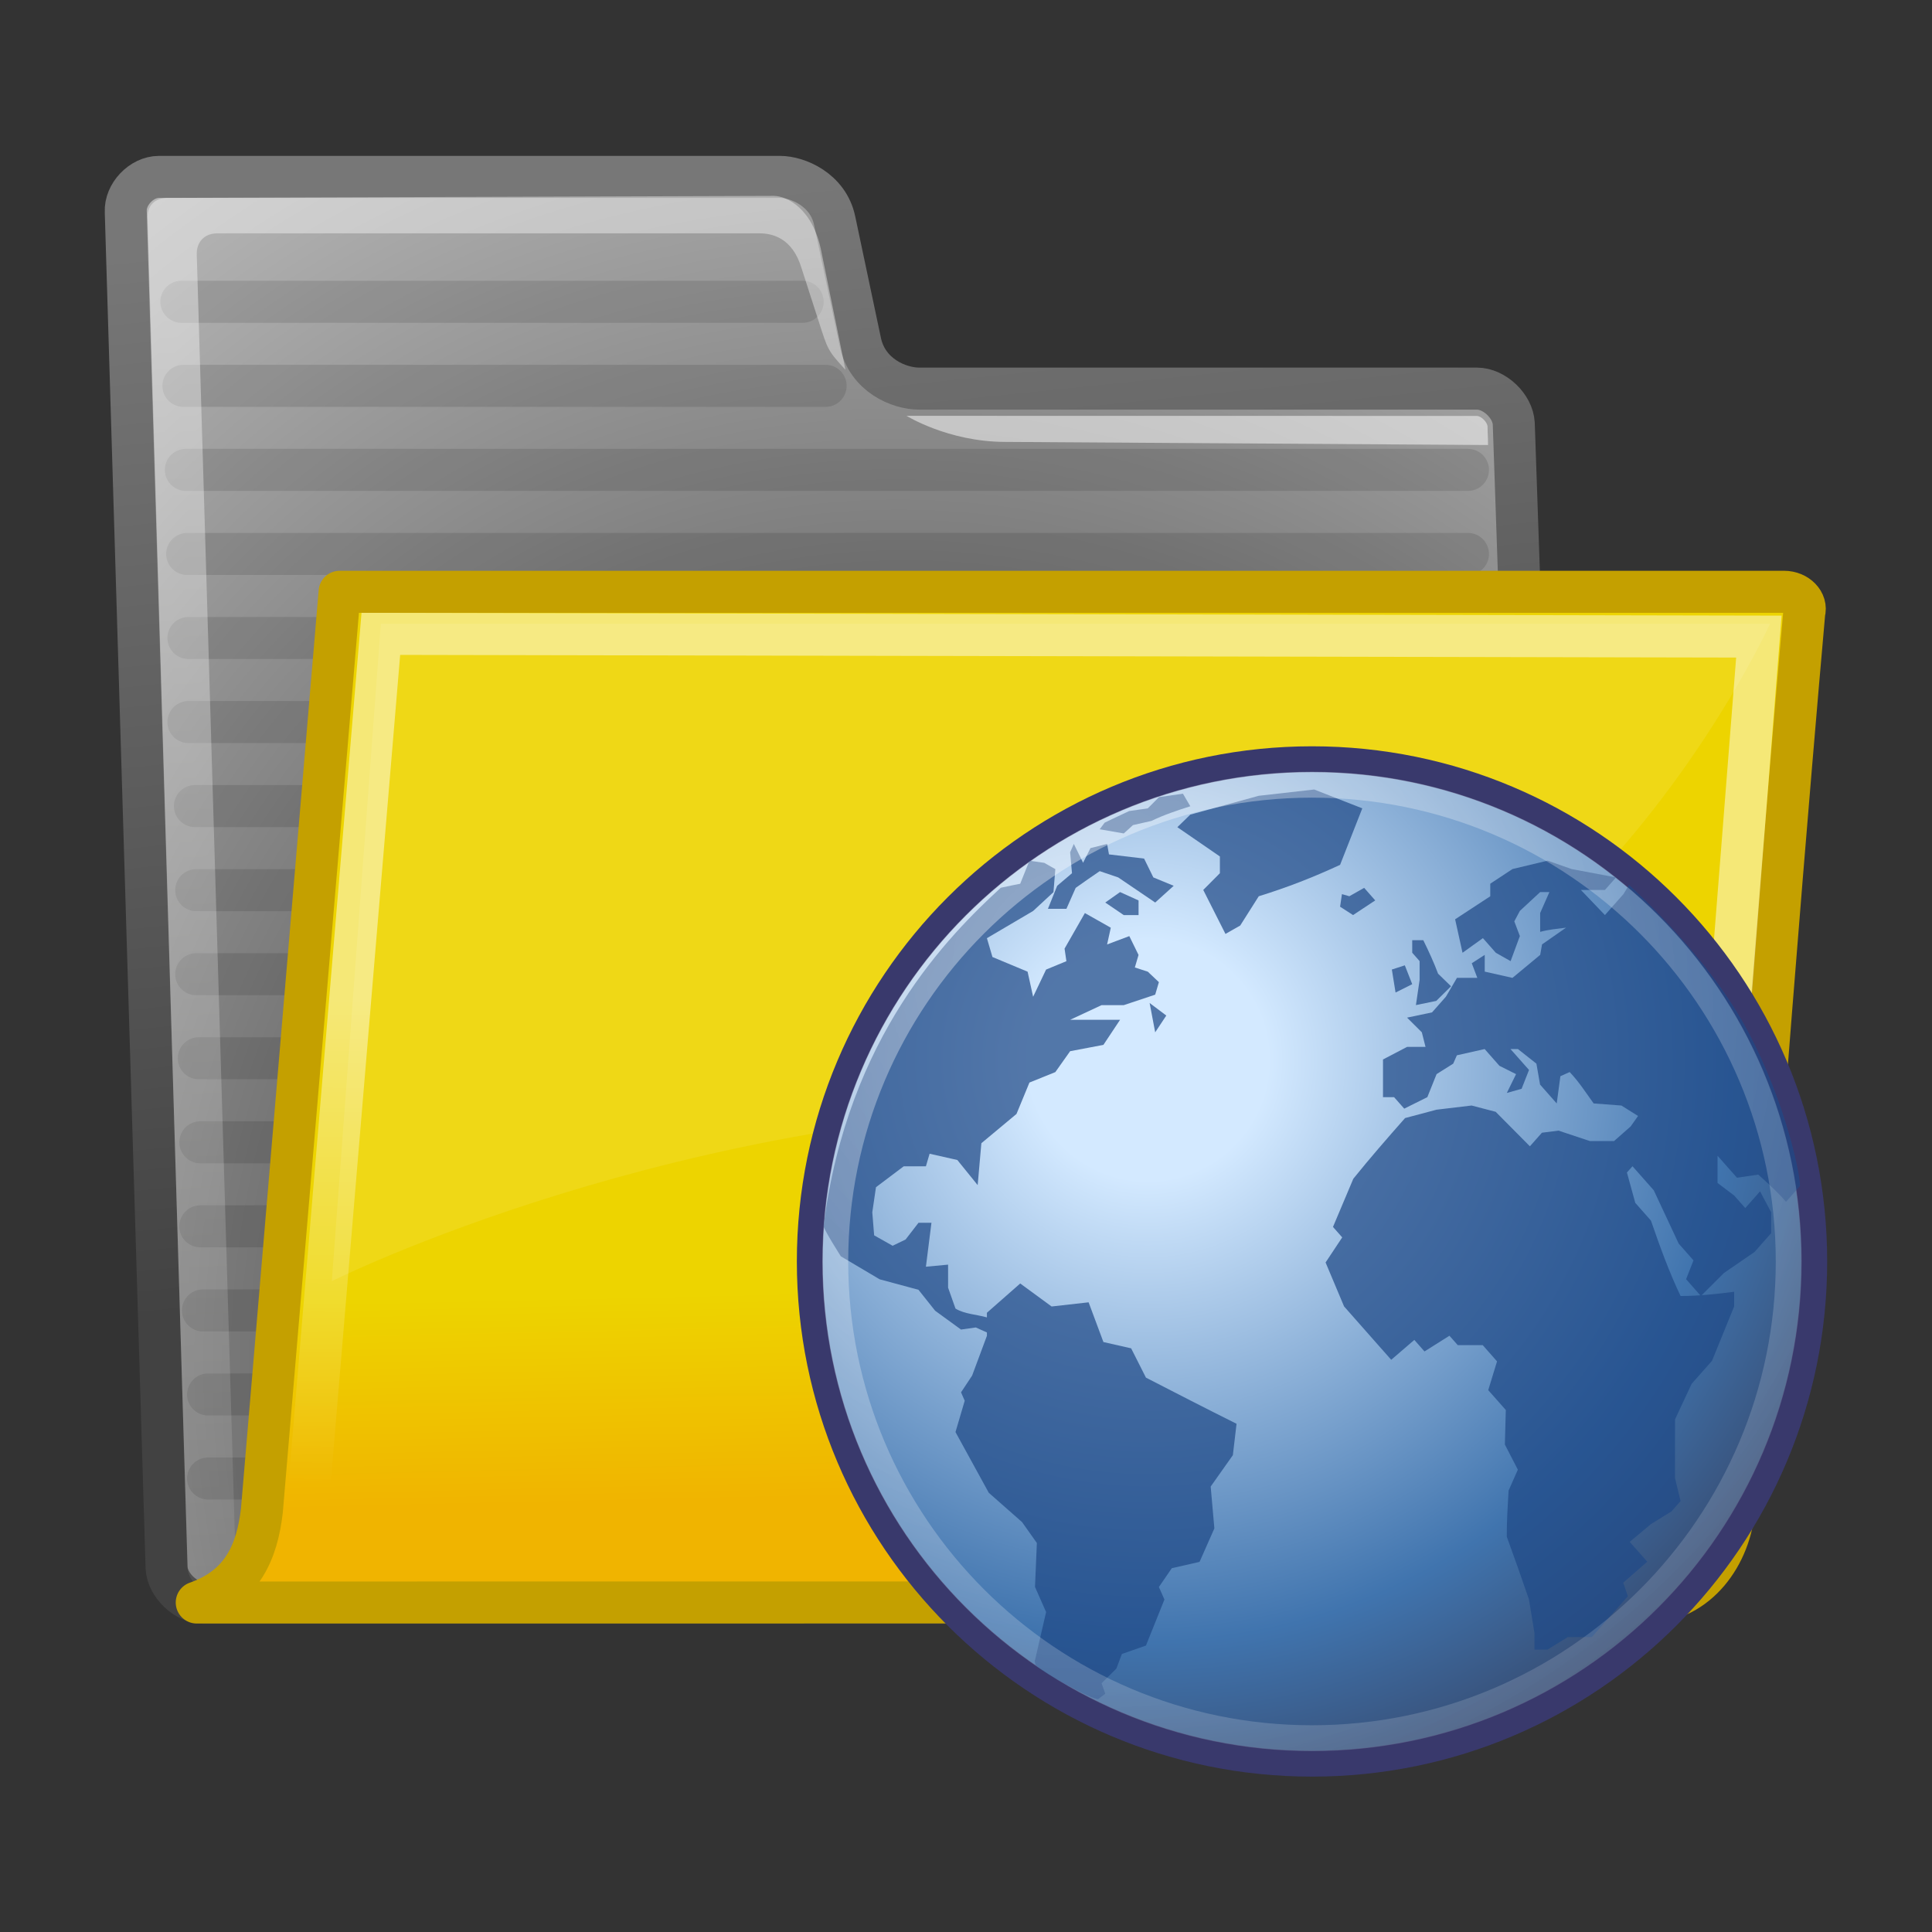 <svg xmlns="http://www.w3.org/2000/svg" xmlns:svg="http://www.w3.org/2000/svg" xmlns:xlink="http://www.w3.org/1999/xlink" id="svg97" width="48" height="48" version="1.1"><rect width="100%" height="100%" fill="#333333" stroke="none"/><defs id="defs3"><linearGradient id="linearGradient158"><stop id="stop159" offset="0" style="stop-color:#686868;stop-opacity:0"/><stop id="stop162" offset=".238" style="stop-color:#686868;stop-opacity:1"/><stop id="stop163" offset=".781" style="stop-color:#686868;stop-opacity:1"/><stop id="stop160" offset="1" style="stop-color:#686868;stop-opacity:0"/></linearGradient><linearGradient id="linearGradient272"><stop id="stop273" offset="0" style="stop-color:#474747;stop-opacity:0"/><stop id="stop275" offset=".1" style="stop-color:#474747;stop-opacity:1"/><stop id="stop276" offset=".9" style="stop-color:#474747;stop-opacity:1"/><stop id="stop274" offset="1" style="stop-color:#474747;stop-opacity:0"/></linearGradient><linearGradient id="linearGradient178"><stop id="stop179" offset="0" style="stop-color:#fff;stop-opacity:0"/><stop id="stop180" offset=".108" style="stop-color:#fff;stop-opacity:.707"/><stop id="stop181" offset=".921" style="stop-color:#fff;stop-opacity:.707"/><stop id="stop182" offset="1" style="stop-color:#fff;stop-opacity:0"/></linearGradient><linearGradient id="linearGradient204"><stop id="stop205" offset="0" style="stop-color:#7a7a7a;stop-opacity:1"/><stop id="stop207" offset=".198" style="stop-color:#c5c5c5;stop-opacity:1"/><stop id="stop208" offset=".599" style="stop-color:#626262;stop-opacity:1"/><stop id="stop206" offset="1" style="stop-color:#888;stop-opacity:1"/></linearGradient><linearGradient id="linearGradient218"><stop id="stop219" offset="0" style="stop-color:#fff;stop-opacity:.449"/><stop id="stop222" offset="1" style="stop-color:#fff;stop-opacity:0"/></linearGradient><linearGradient id="linearGradient264"><stop id="stop265" offset="0" style="stop-color:#000;stop-opacity:.503"/><stop id="stop266" offset="1" style="stop-color:#000;stop-opacity:0"/></linearGradient><linearGradient id="linearGradient9766"><stop style="stop-color:#d6ba41;stop-opacity:1" id="stop9768" offset="0"/><stop style="stop-color:#e4d570;stop-opacity:1" id="stop9770" offset="1"/></linearGradient><linearGradient id="linearGradient3096"><stop id="stop3098" offset="0" style="stop-color:#424242;stop-opacity:1"/><stop id="stop3100" offset="1" style="stop-color:#777;stop-opacity:1"/></linearGradient><linearGradient id="linearGradient319"><stop id="stop320" offset="0" style="stop-color:#fff;stop-opacity:1"/><stop id="stop321" offset="1" style="stop-color:#fff;stop-opacity:0"/></linearGradient><linearGradient id="linearGradient1789"><stop style="stop-color:#202020;stop-opacity:1" id="stop1790" offset="0"/><stop style="stop-color:#b9b9b9;stop-opacity:1" id="stop1791" offset="1"/></linearGradient><radialGradient id="radialGradient238" cx="20.706" cy="37.518" r="30.905" fx="20.706" fy="37.518" gradientTransform="matrix(1.055,-2.734504e-2,0.178,1.191,-2.622,-11.168)" gradientUnits="userSpaceOnUse" xlink:href="#linearGradient1789"/><linearGradient id="linearGradient3983"><stop style="stop-color:#fff;stop-opacity:.876" id="stop3984" offset="0"/><stop style="stop-color:#fffffe;stop-opacity:0" id="stop3985" offset="1"/></linearGradient><linearGradient id="linearGradient491" x1="6.23" x2="9.898" y1="13.773" y2="66.834" gradientTransform="matrix(1.517,0,0,0.709,7.021747e-2,-5.361)" gradientUnits="userSpaceOnUse" xlink:href="#linearGradient3983"/><linearGradient id="linearGradient322" x1="13.036" x2="12.854" y1="32.567" y2="46.689" gradientTransform="matrix(1.317,0,0,0.816,7.021747e-2,-5.361)" gradientUnits="userSpaceOnUse" xlink:href="#linearGradient319"/><linearGradient id="linearGradient3104" x1="18.113" x2="15.515" y1="31.368" y2="6.18" gradientTransform="translate(0.95,-4.043)" gradientUnits="userSpaceOnUse" xlink:href="#linearGradient3096"/><linearGradient id="linearGradient9772" x1="22.176" x2="22.065" y1="36.988" y2="32.05" gradientTransform="translate(0.95,-4.043)" gradientUnits="userSpaceOnUse" xlink:href="#linearGradient9766"/><linearGradient id="linearGradient2618" x1="1.642" x2="15.343" y1="117.827" y2="117.827" gradientTransform="matrix(2.74,0,0,9.123567e-2,0.457,32.75)" gradientUnits="userSpaceOnUse" xlink:href="#linearGradient178"/><radialGradient id="radialGradient4120" cx="15.116" cy="63.965" r="12.289" fx="15.116" fy="63.965" gradientTransform="scale(1.644,0.608)" gradientUnits="userSpaceOnUse" xlink:href="#linearGradient4114"/><linearGradient id="linearGradient4114"><stop style="stop-color:#000;stop-opacity:1" id="stop4116" offset="0"/><stop style="stop-color:#000;stop-opacity:0" id="stop4118" offset="1"/></linearGradient><linearGradient id="linearGradient3962"><stop style="stop-color:#d3e9ff;stop-opacity:1" id="stop3964" offset="0"/><stop style="stop-color:#d3e9ff;stop-opacity:1" id="stop4134" offset=".155"/><stop style="stop-color:#4074ae;stop-opacity:1" id="stop4346" offset=".75"/><stop style="stop-color:#36486c;stop-opacity:1" id="stop3966" offset="1"/></linearGradient><radialGradient id="radialGradient1460" cx="18.634" cy="17.486" r="40.693" fx="18.934" fy="17.81" gradientTransform="scale(1.037,0.964)" gradientUnits="userSpaceOnUse" xlink:href="#linearGradient4750"/><linearGradient id="linearGradient4750"><stop style="stop-color:#fff;stop-opacity:1" id="stop4752" offset="0"/><stop style="stop-color:#fefefe;stop-opacity:1" id="stop4758" offset=".379"/><stop style="stop-color:#1d1d1d;stop-opacity:1" id="stop4754" offset="1"/></linearGradient><radialGradient id="radialGradient1462" cx="18.634" cy="17.486" r="40.693" fx="18.934" fy="17.81" gradientTransform="scale(1.037,0.964)" gradientUnits="userSpaceOnUse" xlink:href="#linearGradient4750"/><linearGradient id="linearGradient2994"><stop style="stop-color:#fff;stop-opacity:1" id="stop2996" offset="0"/><stop style="stop-color:#fefefe;stop-opacity:1" id="stop2998" offset=".379"/><stop style="stop-color:#1d1d1d;stop-opacity:1" id="stop3000" offset="1"/></linearGradient><radialGradient id="radialGradient1466" cx="18.634" cy="17.486" r="40.693" fx="18.934" fy="17.81" gradientTransform="scale(1.037,0.964)" gradientUnits="userSpaceOnUse" xlink:href="#linearGradient4750"/><linearGradient id="linearGradient3003"><stop style="stop-color:#fff;stop-opacity:1" id="stop3005" offset="0"/><stop style="stop-color:#fefefe;stop-opacity:1" id="stop3007" offset=".379"/><stop style="stop-color:#1d1d1d;stop-opacity:1" id="stop3009" offset="1"/></linearGradient><linearGradient id="linearGradient3012"><stop style="stop-color:#fff;stop-opacity:1" id="stop3014" offset="0"/><stop style="stop-color:#fefefe;stop-opacity:1" id="stop3016" offset=".379"/><stop style="stop-color:#1d1d1d;stop-opacity:1" id="stop3018" offset="1"/></linearGradient><radialGradient id="radialGradient1470" cx="18.634" cy="17.486" r="40.693" fx="18.934" fy="17.81" gradientTransform="scale(1.037,0.964)" gradientUnits="userSpaceOnUse" xlink:href="#linearGradient4750"/><linearGradient id="linearGradient3021"><stop style="stop-color:#fff;stop-opacity:1" id="stop3023" offset="0"/><stop style="stop-color:#fefefe;stop-opacity:1" id="stop3025" offset=".379"/><stop style="stop-color:#1d1d1d;stop-opacity:1" id="stop3027" offset="1"/></linearGradient><radialGradient id="radialGradient1474" cx="18.634" cy="17.486" r="40.693" fx="18.934" fy="17.81" gradientTransform="scale(1.037,0.964)" gradientUnits="userSpaceOnUse" xlink:href="#linearGradient4750"/><linearGradient id="linearGradient3030"><stop style="stop-color:#fff;stop-opacity:1" id="stop3032" offset="0"/><stop style="stop-color:#fefefe;stop-opacity:1" id="stop3034" offset=".379"/><stop style="stop-color:#1d1d1d;stop-opacity:1" id="stop3036" offset="1"/></linearGradient><linearGradient id="linearGradient3039"><stop style="stop-color:#fff;stop-opacity:1" id="stop3041" offset="0"/><stop style="stop-color:#fefefe;stop-opacity:1" id="stop3043" offset=".379"/><stop style="stop-color:#1d1d1d;stop-opacity:1" id="stop3045" offset="1"/></linearGradient><radialGradient id="radialGradient1478" cx="18.634" cy="17.486" r="40.693" fx="18.934" fy="17.81" gradientTransform="scale(1.037,0.964)" gradientUnits="userSpaceOnUse" xlink:href="#linearGradient4750"/><linearGradient id="linearGradient3048"><stop style="stop-color:#fff;stop-opacity:1" id="stop3050" offset="0"/><stop style="stop-color:#fefefe;stop-opacity:1" id="stop3052" offset=".379"/><stop style="stop-color:#1d1d1d;stop-opacity:1" id="stop3054" offset="1"/></linearGradient><radialGradient id="radialGradient1482" cx="18.634" cy="17.486" r="40.693" fx="18.934" fy="17.81" gradientTransform="scale(1.037,0.964)" gradientUnits="userSpaceOnUse" xlink:href="#linearGradient4750"/><linearGradient id="linearGradient3057"><stop style="stop-color:#fff;stop-opacity:1" id="stop3059" offset="0"/><stop style="stop-color:#fefefe;stop-opacity:1" id="stop3061" offset=".379"/><stop style="stop-color:#1d1d1d;stop-opacity:1" id="stop3063" offset="1"/></linearGradient><linearGradient id="linearGradient3066"><stop style="stop-color:#fff;stop-opacity:1" id="stop3068" offset="0"/><stop style="stop-color:#fefefe;stop-opacity:1" id="stop3070" offset=".379"/><stop style="stop-color:#1d1d1d;stop-opacity:1" id="stop3072" offset="1"/></linearGradient><radialGradient id="radialGradient1486" cx="18.634" cy="17.486" r="40.693" fx="18.934" fy="17.81" gradientTransform="scale(1.037,0.964)" gradientUnits="userSpaceOnUse" xlink:href="#linearGradient4750"/><linearGradient id="linearGradient3075"><stop style="stop-color:#fff;stop-opacity:1" id="stop3077" offset="0"/><stop style="stop-color:#fefefe;stop-opacity:1" id="stop3079" offset=".379"/><stop style="stop-color:#1d1d1d;stop-opacity:1" id="stop3081" offset="1"/></linearGradient><radialGradient id="radialGradient1490" cx="18.634" cy="17.486" r="40.693" fx="18.934" fy="17.81" gradientTransform="scale(1.037,0.964)" gradientUnits="userSpaceOnUse" xlink:href="#linearGradient4750"/><linearGradient id="linearGradient3084"><stop style="stop-color:#fff;stop-opacity:1" id="stop3086" offset="0"/><stop style="stop-color:#fefefe;stop-opacity:1" id="stop3088" offset=".379"/><stop style="stop-color:#1d1d1d;stop-opacity:1" id="stop3090" offset="1"/></linearGradient><linearGradient id="linearGradient3093"><stop style="stop-color:#fff;stop-opacity:1" id="stop3095" offset="0"/><stop style="stop-color:#fefefe;stop-opacity:1" id="stop3097" offset=".379"/><stop style="stop-color:#1d1d1d;stop-opacity:1" id="stop3099" offset="1"/></linearGradient><radialGradient id="radialGradient1494" cx="18.634" cy="17.486" r="40.693" fx="18.934" fy="17.81" gradientTransform="scale(1.037,0.964)" gradientUnits="userSpaceOnUse" xlink:href="#linearGradient4750"/><linearGradient id="linearGradient3102"><stop style="stop-color:#fff;stop-opacity:1" id="stop3104" offset="0"/><stop style="stop-color:#fefefe;stop-opacity:1" id="stop3106" offset=".379"/><stop style="stop-color:#1d1d1d;stop-opacity:1" id="stop3108" offset="1"/></linearGradient><radialGradient id="radialGradient1498" cx="18.634" cy="17.486" r="40.693" fx="18.934" fy="17.81" gradientTransform="scale(1.037,0.964)" gradientUnits="userSpaceOnUse" xlink:href="#linearGradient4750"/><linearGradient id="linearGradient3111"><stop style="stop-color:#fff;stop-opacity:1" id="stop3113" offset="0"/><stop style="stop-color:#fefefe;stop-opacity:1" id="stop3115" offset=".379"/><stop style="stop-color:#1d1d1d;stop-opacity:1" id="stop3117" offset="1"/></linearGradient><linearGradient id="linearGradient3120"><stop style="stop-color:#fff;stop-opacity:1" id="stop3122" offset="0"/><stop style="stop-color:#fefefe;stop-opacity:1" id="stop3124" offset=".379"/><stop style="stop-color:#1d1d1d;stop-opacity:1" id="stop3126" offset="1"/></linearGradient><radialGradient id="radialGradient1502" cx="18.634" cy="17.486" r="40.693" fx="18.934" fy="17.81" gradientTransform="scale(1.037,0.964)" gradientUnits="userSpaceOnUse" xlink:href="#linearGradient4750"/><linearGradient id="linearGradient3129"><stop style="stop-color:#fff;stop-opacity:1" id="stop3131" offset="0"/><stop style="stop-color:#fefefe;stop-opacity:1" id="stop3133" offset=".379"/><stop style="stop-color:#1d1d1d;stop-opacity:1" id="stop3135" offset="1"/></linearGradient><radialGradient id="radialGradient1506" cx="18.634" cy="17.486" r="40.693" fx="18.934" fy="17.81" gradientTransform="scale(1.037,0.964)" gradientUnits="userSpaceOnUse" xlink:href="#linearGradient4750"/><linearGradient id="linearGradient3138"><stop style="stop-color:#fff;stop-opacity:1" id="stop3140" offset="0"/><stop style="stop-color:#fefefe;stop-opacity:1" id="stop3142" offset=".379"/><stop style="stop-color:#1d1d1d;stop-opacity:1" id="stop3144" offset="1"/></linearGradient><linearGradient id="linearGradient3147"><stop style="stop-color:#fff;stop-opacity:1" id="stop3149" offset="0"/><stop style="stop-color:#fefefe;stop-opacity:1" id="stop3151" offset=".379"/><stop style="stop-color:#1d1d1d;stop-opacity:1" id="stop3153" offset="1"/></linearGradient><radialGradient id="radialGradient1510" cx="18.634" cy="17.486" r="40.693" fx="18.934" fy="17.81" gradientTransform="scale(1.037,0.964)" gradientUnits="userSpaceOnUse" xlink:href="#linearGradient4750"/><linearGradient id="linearGradient3156"><stop style="stop-color:#fff;stop-opacity:1" id="stop3158" offset="0"/><stop style="stop-color:#fefefe;stop-opacity:1" id="stop3160" offset=".379"/><stop style="stop-color:#1d1d1d;stop-opacity:1" id="stop3162" offset="1"/></linearGradient><radialGradient id="radialGradient1514" cx="18.634" cy="17.486" r="40.693" fx="18.934" fy="17.81" gradientTransform="scale(1.037,0.964)" gradientUnits="userSpaceOnUse" xlink:href="#linearGradient4750"/><linearGradient id="linearGradient3165"><stop style="stop-color:#fff;stop-opacity:1" id="stop3167" offset="0"/><stop style="stop-color:#fefefe;stop-opacity:1" id="stop3169" offset=".379"/><stop style="stop-color:#1d1d1d;stop-opacity:1" id="stop3171" offset="1"/></linearGradient><linearGradient id="linearGradient3174"><stop style="stop-color:#fff;stop-opacity:1" id="stop3176" offset="0"/><stop style="stop-color:#fefefe;stop-opacity:1" id="stop3178" offset=".379"/><stop style="stop-color:#1d1d1d;stop-opacity:1" id="stop3180" offset="1"/></linearGradient><radialGradient id="radialGradient1518" cx="18.634" cy="17.486" r="40.693" fx="18.934" fy="17.81" gradientTransform="scale(1.037,0.964)" gradientUnits="userSpaceOnUse" xlink:href="#linearGradient4750"/><linearGradient id="linearGradient3183"><stop style="stop-color:#fff;stop-opacity:1" id="stop3185" offset="0"/><stop style="stop-color:#fefefe;stop-opacity:1" id="stop3187" offset=".379"/><stop style="stop-color:#1d1d1d;stop-opacity:1" id="stop3189" offset="1"/></linearGradient><radialGradient id="radialGradient1522" cx="18.634" cy="17.486" r="40.693" fx="18.934" fy="17.81" gradientTransform="scale(1.037,0.964)" gradientUnits="userSpaceOnUse" xlink:href="#linearGradient4750"/><linearGradient id="linearGradient3192"><stop style="stop-color:#fff;stop-opacity:1" id="stop3194" offset="0"/><stop style="stop-color:#fefefe;stop-opacity:1" id="stop3196" offset=".379"/><stop style="stop-color:#1d1d1d;stop-opacity:1" id="stop3198" offset="1"/></linearGradient><linearGradient id="linearGradient3201"><stop style="stop-color:#fff;stop-opacity:1" id="stop3203" offset="0"/><stop style="stop-color:#fefefe;stop-opacity:1" id="stop3205" offset=".379"/><stop style="stop-color:#1d1d1d;stop-opacity:1" id="stop3207" offset="1"/></linearGradient><radialGradient id="radialGradient1526" cx="18.634" cy="17.486" r="40.693" fx="18.934" fy="17.81" gradientTransform="scale(1.037,0.964)" gradientUnits="userSpaceOnUse" xlink:href="#linearGradient4750"/><linearGradient id="linearGradient3210"><stop style="stop-color:#fff;stop-opacity:1" id="stop3212" offset="0"/><stop style="stop-color:#fefefe;stop-opacity:1" id="stop3214" offset=".379"/><stop style="stop-color:#1d1d1d;stop-opacity:1" id="stop3216" offset="1"/></linearGradient><radialGradient id="radialGradient1528" cx="18.634" cy="17.486" r="40.693" fx="18.934" fy="17.81" gradientTransform="scale(1.037,0.964)" gradientUnits="userSpaceOnUse" xlink:href="#linearGradient4750"/><linearGradient id="linearGradient3219"><stop style="stop-color:#fff;stop-opacity:1" id="stop3221" offset="0"/><stop style="stop-color:#fefefe;stop-opacity:1" id="stop3223" offset=".379"/><stop style="stop-color:#1d1d1d;stop-opacity:1" id="stop3225" offset="1"/></linearGradient><linearGradient id="linearGradient3228"><stop style="stop-color:#fff;stop-opacity:1" id="stop3230" offset="0"/><stop style="stop-color:#fefefe;stop-opacity:1" id="stop3232" offset=".379"/><stop style="stop-color:#1d1d1d;stop-opacity:1" id="stop3234" offset="1"/></linearGradient><radialGradient id="radialGradient1532" cx="18.634" cy="17.486" r="40.693" fx="18.934" fy="17.81" gradientTransform="scale(1.037,0.964)" gradientUnits="userSpaceOnUse" xlink:href="#linearGradient4750"/><linearGradient id="linearGradient3237"><stop style="stop-color:#fff;stop-opacity:1" id="stop3239" offset="0"/><stop style="stop-color:#fefefe;stop-opacity:1" id="stop3241" offset=".379"/><stop style="stop-color:#1d1d1d;stop-opacity:1" id="stop3243" offset="1"/></linearGradient><linearGradient id="linearGradient3246"><stop style="stop-color:#fff;stop-opacity:1" id="stop3248" offset="0"/><stop style="stop-color:#fefefe;stop-opacity:1" id="stop3250" offset=".379"/><stop style="stop-color:#1d1d1d;stop-opacity:1" id="stop3252" offset="1"/></linearGradient><radialGradient id="radialGradient1536" cx="18.634" cy="17.486" r="40.693" fx="18.934" fy="17.81" gradientTransform="scale(1.037,0.964)" gradientUnits="userSpaceOnUse" xlink:href="#linearGradient4750"/><linearGradient id="linearGradient3255"><stop style="stop-color:#fff;stop-opacity:1" id="stop3257" offset="0"/><stop style="stop-color:#fefefe;stop-opacity:1" id="stop3259" offset=".379"/><stop style="stop-color:#1d1d1d;stop-opacity:1" id="stop3261" offset="1"/></linearGradient><radialGradient id="radialGradient1538" cx="18.634" cy="17.486" r="40.693" fx="18.934" fy="17.81" gradientTransform="scale(1.037,0.964)" gradientUnits="userSpaceOnUse" xlink:href="#linearGradient4750"/><linearGradient id="linearGradient3264"><stop style="stop-color:#fff;stop-opacity:1" id="stop3266" offset="0"/><stop style="stop-color:#fefefe;stop-opacity:1" id="stop3268" offset=".379"/><stop style="stop-color:#1d1d1d;stop-opacity:1" id="stop3270" offset="1"/></linearGradient><linearGradient id="linearGradient3273"><stop style="stop-color:#fff;stop-opacity:1" id="stop3275" offset="0"/><stop style="stop-color:#fefefe;stop-opacity:1" id="stop3277" offset=".379"/><stop style="stop-color:#1d1d1d;stop-opacity:1" id="stop3279" offset="1"/></linearGradient><radialGradient id="radialGradient1542" cx="18.634" cy="17.486" r="40.693" fx="18.934" fy="17.81" gradientTransform="scale(1.037,0.964)" gradientUnits="userSpaceOnUse" xlink:href="#linearGradient4750"/><linearGradient id="linearGradient3282"><stop style="stop-color:#fff;stop-opacity:1" id="stop3284" offset="0"/><stop style="stop-color:#fefefe;stop-opacity:1" id="stop3286" offset=".379"/><stop style="stop-color:#1d1d1d;stop-opacity:1" id="stop3288" offset="1"/></linearGradient><linearGradient id="linearGradient3291"><stop style="stop-color:#fff;stop-opacity:1" id="stop3293" offset="0"/><stop style="stop-color:#fefefe;stop-opacity:1" id="stop3295" offset=".379"/><stop style="stop-color:#1d1d1d;stop-opacity:1" id="stop3297" offset="1"/></linearGradient><radialGradient id="radialGradient1546" cx="18.634" cy="17.486" r="40.693" fx="18.934" fy="17.81" gradientTransform="scale(1.037,0.964)" gradientUnits="userSpaceOnUse" xlink:href="#linearGradient4750"/><linearGradient id="linearGradient3300"><stop style="stop-color:#fff;stop-opacity:1" id="stop3302" offset="0"/><stop style="stop-color:#fefefe;stop-opacity:1" id="stop3304" offset=".379"/><stop style="stop-color:#1d1d1d;stop-opacity:1" id="stop3306" offset="1"/></linearGradient><radialGradient id="radialGradient1550" cx="18.634" cy="17.486" r="40.693" fx="18.934" fy="17.81" gradientTransform="scale(1.037,0.964)" gradientUnits="userSpaceOnUse" xlink:href="#linearGradient4750"/><linearGradient id="linearGradient3309"><stop style="stop-color:#fff;stop-opacity:1" id="stop3311" offset="0"/><stop style="stop-color:#fefefe;stop-opacity:1" id="stop3313" offset=".379"/><stop style="stop-color:#1d1d1d;stop-opacity:1" id="stop3315" offset="1"/></linearGradient><linearGradient id="linearGradient3318"><stop style="stop-color:#fff;stop-opacity:1" id="stop3320" offset="0"/><stop style="stop-color:#fefefe;stop-opacity:1" id="stop3322" offset=".379"/><stop style="stop-color:#1d1d1d;stop-opacity:1" id="stop3324" offset="1"/></linearGradient><radialGradient id="radialGradient1554" cx="18.634" cy="17.486" r="40.693" fx="18.934" fy="17.81" gradientTransform="scale(1.037,0.964)" gradientUnits="userSpaceOnUse" xlink:href="#linearGradient4750"/><linearGradient id="linearGradient3327"><stop style="stop-color:#fff;stop-opacity:1" id="stop3329" offset="0"/><stop style="stop-color:#fefefe;stop-opacity:1" id="stop3331" offset=".379"/><stop style="stop-color:#1d1d1d;stop-opacity:1" id="stop3333" offset="1"/></linearGradient><radialGradient id="radialGradient1558" cx="18.634" cy="17.486" r="40.693" fx="18.934" fy="17.81" gradientTransform="scale(1.037,0.964)" gradientUnits="userSpaceOnUse" xlink:href="#linearGradient4750"/><linearGradient id="linearGradient3336"><stop style="stop-color:#fff;stop-opacity:1" id="stop3338" offset="0"/><stop style="stop-color:#fefefe;stop-opacity:1" id="stop3340" offset=".379"/><stop style="stop-color:#1d1d1d;stop-opacity:1" id="stop3342" offset="1"/></linearGradient><linearGradient id="linearGradient3345"><stop style="stop-color:#fff;stop-opacity:1" id="stop3347" offset="0"/><stop style="stop-color:#fefefe;stop-opacity:1" id="stop3349" offset=".379"/><stop style="stop-color:#1d1d1d;stop-opacity:1" id="stop3351" offset="1"/></linearGradient><linearGradient id="linearGradient4126"><stop style="stop-color:#fff;stop-opacity:1" id="stop4128" offset="0"/><stop style="stop-color:#fff;stop-opacity:.165" id="stop4130" offset="1"/></linearGradient><linearGradient id="linearGradient4126-7"><stop style="stop-color:#fff;stop-opacity:1" id="stop4128-4" offset="0"/><stop style="stop-color:#fff;stop-opacity:.165" id="stop4130-0" offset="1"/></linearGradient><radialGradient id="radialGradient3968-9" cx="18.248" cy="15.716" r="29.993" fx="18.248" fy="15.716" gradientTransform="scale(1,1)" gradientUnits="userSpaceOnUse" xlink:href="#linearGradient3962-4"/><linearGradient id="linearGradient3962-4"><stop style="stop-color:#d3e9ff;stop-opacity:1" id="stop3964-8" offset="0"/><stop style="stop-color:#d3e9ff;stop-opacity:1" id="stop4134-8" offset=".155"/><stop style="stop-color:#4074ae;stop-opacity:1" id="stop4346-2" offset=".75"/><stop style="stop-color:#36486c;stop-opacity:1" id="stop3966-4" offset="1"/></linearGradient><radialGradient id="radialGradient4132-1-5" cx="15.601" cy="12.142" r="43.527" fx="15.601" fy="12.142" gradientTransform="matrix(0.617,0,0,0.618,17.608,12.916)" gradientUnits="userSpaceOnUse" xlink:href="#linearGradient4126-7-5"/><linearGradient id="linearGradient4126-7-5"><stop style="stop-color:#fff;stop-opacity:1" id="stop4128-4-1" offset="0"/><stop style="stop-color:#fff;stop-opacity:.165" id="stop4130-0-7" offset="1"/></linearGradient><radialGradient id="radialGradient2966-1" cx="18.248" cy="15.716" r="29.993" fx="18.248" fy="15.716" gradientTransform="matrix(0.426,0,0,0.426,-65.5,-9.988)" gradientUnits="userSpaceOnUse" xlink:href="#linearGradient3962-4-1"/><linearGradient id="linearGradient3962-4-1"><stop style="stop-color:#d3e9ff;stop-opacity:1" id="stop3964-8-5" offset="0"/><stop style="stop-color:#d3e9ff;stop-opacity:1" id="stop4134-8-2" offset=".155"/><stop style="stop-color:#4074ae;stop-opacity:1" id="stop4346-2-7" offset=".75"/><stop style="stop-color:#36486c;stop-opacity:1" id="stop3966-4-6" offset="1"/></linearGradient><radialGradient id="radialGradient4484" cx="18.248" cy="15.716" r="29.993" fx="18.248" fy="15.716" gradientTransform="matrix(0.617,0,0,0.618,17.608,12.916)" gradientUnits="userSpaceOnUse" xlink:href="#linearGradient3962-4-1"/><radialGradient id="radialGradient3241" cx="20.706" cy="37.518" r="30.905" fx="20.706" fy="37.518" gradientTransform="matrix(1.055,-0.027,0.178,1.191,-2.622,-11.168)" gradientUnits="userSpaceOnUse" xlink:href="#linearGradient1789"/><linearGradient id="linearGradient3243" x1="18.113" x2="15.515" y1="31.368" y2="6.18" gradientTransform="translate(0.95,-4.043)" gradientUnits="userSpaceOnUse" xlink:href="#linearGradient3096"/><linearGradient id="linearGradient3245" x1="6.23" x2="9.898" y1="13.773" y2="66.834" gradientTransform="matrix(1.517,0,0,0.709,0.07,-5.361)" gradientUnits="userSpaceOnUse" xlink:href="#linearGradient3983"/><linearGradient id="linearGradient3247" x1="22.176" x2="22.065" y1="36.988" y2="32.05" gradientTransform="translate(0.95,-4.043)" gradientUnits="userSpaceOnUse" xlink:href="#linearGradient9766"/><linearGradient id="linearGradient3249" x1="13.036" x2="12.854" y1="32.567" y2="46.689" gradientTransform="matrix(1.317,0,0,0.816,0.07,-5.361)" gradientUnits="userSpaceOnUse" xlink:href="#linearGradient319"/><radialGradient id="radialGradient3251" cx="18.248" cy="15.716" r="29.993" fx="18.248" fy="15.716" gradientTransform="matrix(0.617,0,0,0.618,17.608,12.916)" gradientUnits="userSpaceOnUse" xlink:href="#linearGradient3962-4-1"/><radialGradient id="radialGradient3253" cx="15.601" cy="12.142" r="43.527" fx="15.601" fy="12.142" gradientTransform="matrix(0.617,0,0,0.618,17.608,12.916)" gradientUnits="userSpaceOnUse" xlink:href="#linearGradient4126-7-5"/><radialGradient id="radialGradient14108" cx="15.601" cy="12.142" r="43.527" fx="15.601" fy="12.142" gradientTransform="matrix(0.643,0,0,0.643,16.786,16.228)" gradientUnits="userSpaceOnUse" xlink:href="#linearGradient4126-7-5"/><radialGradient id="radialGradient14152" cx="18.248" cy="15.716" r="29.993" fx="18.248" fy="15.716" gradientTransform="matrix(0.643,0,0,0.643,16.786,16.228)" gradientUnits="userSpaceOnUse" xlink:href="#linearGradient3962-4-1"/><linearGradient id="linearGradient14156" x1="13.036" x2="12.854" y1="32.567" y2="46.689" gradientTransform="matrix(1.373,0,0,0.851,-1.49,-2.819)" gradientUnits="userSpaceOnUse" xlink:href="#linearGradient319"/><linearGradient id="linearGradient14159" x1="22.176" x2="22.065" y1="36.988" y2="32.05" gradientTransform="matrix(1.042,0,0,1.042,-0.574,-1.445)" gradientUnits="userSpaceOnUse" xlink:href="#linearGradient9766"/><linearGradient id="linearGradient14164" x1="6.23" x2="9.898" y1="13.773" y2="66.834" gradientTransform="matrix(1.581,0,0,0.739,-1.49,-2.819)" gradientUnits="userSpaceOnUse" xlink:href="#linearGradient3983"/><radialGradient id="radialGradient14182" cx="20.706" cy="37.518" r="30.905" fx="20.706" fy="37.518" gradientTransform="matrix(1.099,-0.028,0.185,1.241,-4.296,-8.87)" gradientUnits="userSpaceOnUse" xlink:href="#linearGradient1789"/><linearGradient id="linearGradient14184" x1="18.113" x2="15.515" y1="31.368" y2="6.18" gradientTransform="matrix(1.042,0,0,1.042,-0.574,-1.445)" gradientUnits="userSpaceOnUse" xlink:href="#linearGradient3096"/><radialGradient id="radialGradient7809" cx="20.706" cy="37.518" r="30.905" fx="20.706" fy="37.518" gradientTransform="matrix(1.102,-0.029,0.186,1.243,-4.294,-6.99)" gradientUnits="userSpaceOnUse" xlink:href="#linearGradient1789-1"/><linearGradient id="linearGradient1789-1"><stop style="stop-color:#202020;stop-opacity:1" id="stop1790-7" offset="0"/><stop style="stop-color:#b9b9b9;stop-opacity:1" id="stop1791-4" offset="1"/></linearGradient><linearGradient id="linearGradient7811" x1="18.113" x2="15.515" y1="31.368" y2="6.18" gradientTransform="matrix(1.044,0,0,1.044,-0.564,0.45)" gradientUnits="userSpaceOnUse" xlink:href="#linearGradient3096-0"/><linearGradient id="linearGradient3096-0"><stop id="stop3098-9" offset="0" style="stop-color:#424242;stop-opacity:1"/><stop id="stop3100-4" offset="1" style="stop-color:#777;stop-opacity:1"/></linearGradient><linearGradient id="linearGradient7791" x1="6.23" x2="9.898" y1="13.773" y2="66.834" gradientTransform="matrix(1.584,0,0,0.74,-1.483,-0.926)" gradientUnits="userSpaceOnUse" xlink:href="#linearGradient3983-8"/><linearGradient id="linearGradient3983-8"><stop style="stop-color:#fff;stop-opacity:.876" id="stop3984-8" offset="0"/><stop style="stop-color:#fffffe;stop-opacity:0" id="stop3985-2" offset="1"/></linearGradient><linearGradient id="linearGradient7786" x1="22.176" x2="22.065" y1="36.988" y2="32.05" gradientTransform="matrix(1.044,0,0,1.044,-0.564,0.45)" gradientUnits="userSpaceOnUse" xlink:href="#linearGradient9766-4"/><linearGradient id="linearGradient9766-4"><stop style="stop-color:#f0b400;stop-opacity:1" id="stop9768-5" offset="0"/><stop style="stop-color:#edd400;stop-opacity:1" id="stop9770-5" offset="1"/></linearGradient><linearGradient id="linearGradient7783" x1="13.036" x2="12.854" y1="32.567" y2="46.689" gradientTransform="matrix(1.376,0,0,0.852,-1.483,-0.926)" gradientUnits="userSpaceOnUse" xlink:href="#linearGradient319-1"/><linearGradient id="linearGradient319-1"><stop id="stop320-7" offset="0" style="stop-color:#fff;stop-opacity:1"/><stop id="stop321-1" offset="1" style="stop-color:#fff;stop-opacity:0"/></linearGradient><radialGradient id="radialGradient7809-1" cx="20.706" cy="37.518" r="30.905" fx="20.706" fy="37.518" gradientTransform="matrix(1.102,-0.029,0.186,1.243,-4.294,-6.99)" gradientUnits="userSpaceOnUse" xlink:href="#linearGradient1789-1-9"/><linearGradient id="linearGradient1789-1-9"><stop style="stop-color:#202020;stop-opacity:1" id="stop1790-7-8" offset="0"/><stop style="stop-color:#b9b9b9;stop-opacity:1" id="stop1791-4-6" offset="1"/></linearGradient><linearGradient id="linearGradient7811-5" x1="18.113" x2="15.515" y1="31.368" y2="6.18" gradientTransform="matrix(1.044,0,0,1.044,-0.564,0.45)" gradientUnits="userSpaceOnUse" xlink:href="#linearGradient3096-0-0"/><linearGradient id="linearGradient3096-0-0"><stop id="stop3098-9-2" offset="0" style="stop-color:#424242;stop-opacity:1"/><stop id="stop3100-4-8" offset="1" style="stop-color:#777;stop-opacity:1"/></linearGradient><linearGradient id="linearGradient7791-6" x1="6.23" x2="9.898" y1="13.773" y2="66.834" gradientTransform="matrix(1.584,0,0,0.74,-1.483,-0.926)" gradientUnits="userSpaceOnUse" xlink:href="#linearGradient3983-8-0"/><linearGradient id="linearGradient3983-8-0"><stop style="stop-color:#fff;stop-opacity:.876" id="stop3984-8-2" offset="0"/><stop style="stop-color:#fffffe;stop-opacity:0" id="stop3985-2-4" offset="1"/></linearGradient><linearGradient id="linearGradient7786-8" x1="22.176" x2="22.065" y1="36.988" y2="32.05" gradientTransform="matrix(1.044,0,0,1.044,-0.564,0.45)" gradientUnits="userSpaceOnUse" xlink:href="#linearGradient9766-4-6"/><linearGradient id="linearGradient9766-4-6"><stop style="stop-color:#f0b400;stop-opacity:1" id="stop9768-5-5" offset="0"/><stop style="stop-color:#edd400;stop-opacity:1" id="stop9770-5-0" offset="1"/></linearGradient><linearGradient id="linearGradient7783-9" x1="13.036" x2="12.854" y1="32.567" y2="46.689" gradientTransform="matrix(1.376,0,0,0.852,-1.483,-0.926)" gradientUnits="userSpaceOnUse" xlink:href="#linearGradient319-1-0"/><linearGradient id="linearGradient319-1-0"><stop id="stop320-7-0" offset="0" style="stop-color:#fff;stop-opacity:1"/><stop id="stop321-1-6" offset="1" style="stop-color:#fff;stop-opacity:0"/></linearGradient><linearGradient id="linearGradient14513" x1="22.176" x2="22.065" y1="36.988" y2="32.05" gradientTransform="matrix(1.044,0,0,1.044,-0.564,0.45)" gradientUnits="userSpaceOnUse" xlink:href="#linearGradient9766-4-6"/><radialGradient id="radialGradient7809-3" cx="20.706" cy="37.518" r="30.905" fx="20.706" fy="37.518" gradientTransform="matrix(1.102,-0.029,0.186,1.243,-4.294,-6.99)" gradientUnits="userSpaceOnUse" xlink:href="#linearGradient1789-1-7"/><linearGradient id="linearGradient1789-1-7"><stop style="stop-color:#202020;stop-opacity:1" id="stop1790-7-3" offset="0"/><stop style="stop-color:#b9b9b9;stop-opacity:1" id="stop1791-4-1" offset="1"/></linearGradient><linearGradient id="linearGradient7811-57" x1="18.113" x2="15.515" y1="31.368" y2="6.18" gradientTransform="matrix(1.044,0,0,1.044,-0.564,0.45)" gradientUnits="userSpaceOnUse" xlink:href="#linearGradient3096-0-8"/><linearGradient id="linearGradient3096-0-8"><stop id="stop3098-9-5" offset="0" style="stop-color:#424242;stop-opacity:1"/><stop id="stop3100-4-83" offset="1" style="stop-color:#777;stop-opacity:1"/></linearGradient><linearGradient id="linearGradient7791-2" x1="6.23" x2="9.898" y1="13.773" y2="66.834" gradientTransform="matrix(1.584,0,0,0.74,-1.483,-0.926)" gradientUnits="userSpaceOnUse" xlink:href="#linearGradient3983-8-4"/><linearGradient id="linearGradient3983-8-4"><stop style="stop-color:#fff;stop-opacity:.876" id="stop3984-8-1" offset="0"/><stop style="stop-color:#fffffe;stop-opacity:0" id="stop3985-2-1" offset="1"/></linearGradient><linearGradient id="linearGradient7786-5" x1="22.176" x2="22.065" y1="36.988" y2="32.05" gradientTransform="matrix(1.044,0,0,1.044,-0.564,0.45)" gradientUnits="userSpaceOnUse" xlink:href="#linearGradient9766-4-9"/><linearGradient id="linearGradient9766-4-9"><stop style="stop-color:#f0b400;stop-opacity:1" id="stop9768-5-51" offset="0"/><stop style="stop-color:#edd400;stop-opacity:1" id="stop9770-5-06" offset="1"/></linearGradient><linearGradient id="linearGradient7783-4" x1="13.036" x2="12.854" y1="32.567" y2="46.689" gradientTransform="matrix(1.376,0,0,0.852,-1.483,-0.926)" gradientUnits="userSpaceOnUse" xlink:href="#linearGradient319-1-5"/><linearGradient id="linearGradient319-1-5"><stop id="stop320-7-3" offset="0" style="stop-color:#fff;stop-opacity:1"/><stop id="stop321-1-0" offset="1" style="stop-color:#fff;stop-opacity:0"/></linearGradient></defs><g id="layer1"><g style="display:inline" id="g14030" transform="translate(-0.018,-1.892)"><path style="fill:url(#radialGradient7809-3);fill-opacity:1;fill-rule:nonzero;stroke:url(#linearGradient7811-57);stroke-width:1.044;stroke-linecap:round;stroke-linejoin:round;stroke-miterlimit:4;stroke-opacity:1;stroke-dasharray:none" id="path216-1" d="m 4.157,40.844 c 0.023,0.435 0.48,0.869 0.915,0.869 l 32.709,0 c 0.435,0 0.847,-0.435 0.824,-0.869 L 37.627,12.416 C 37.604,11.981 37.147,11.547 36.712,11.547 l -13.856,0 c -0.506,0 -1.289,-0.33 -1.463,-1.155 L 20.754,7.371 C 20.591,6.602 19.833,6.287 19.398,6.287 l -15.431,0 c -0.435,0 -0.847,0.435 -0.824,0.869 L 4.157,40.844 z"/><path style="opacity:.114;color:#000;fill:#729fcf;fill-opacity:1;fill-rule:nonzero;stroke:#000;stroke-width:1.044;stroke-linecap:round;stroke-linejoin:round;stroke-miterlimit:4;stroke-opacity:1;stroke-dasharray:none;stroke-dashoffset:0;marker:none;visibility:visible;display:inline;overflow:visible" id="path9788-5" d="m 4.893,24.008 31.601,0"/><path style="opacity:.114;color:#000;fill:#729fcf;fill-opacity:1;fill-rule:nonzero;stroke:#000;stroke-width:1.044;stroke-linecap:round;stroke-linejoin:round;stroke-miterlimit:4;stroke-opacity:1;stroke-dasharray:none;stroke-dashoffset:0;marker:none;visibility:visible;display:inline;overflow:visible" id="path9784-2" d="m 4.7,19.831 31.79,0"/><path id="path9778-7" d="m 4.636,13.566 31.853,0" style="opacity:.114;color:#000;fill:#729fcf;fill-opacity:1;fill-rule:nonzero;stroke:#000;stroke-width:1.044;stroke-linecap:round;stroke-linejoin:round;stroke-miterlimit:4;stroke-opacity:1;stroke-dasharray:none;stroke-dashoffset:0;marker:none;visibility:visible;display:inline;overflow:visible"/><path id="path9798-6" d="m 5.06,34.449 31.437,0" style="opacity:.114;color:#000;fill:#729fcf;fill-opacity:1;fill-rule:nonzero;stroke:#000;stroke-width:1.044;stroke-linecap:round;stroke-linejoin:round;stroke-miterlimit:4;stroke-opacity:1;stroke-dasharray:none;stroke-dashoffset:0;marker:none;visibility:visible;display:inline;overflow:visible"/><path style="opacity:.114;color:#000;fill:#729fcf;fill-opacity:1;fill-rule:nonzero;stroke:#000;stroke-width:1.044;stroke-linecap:round;stroke-linejoin:round;stroke-miterlimit:4;stroke-opacity:1;stroke-dasharray:none;stroke-dashoffset:0;marker:none;visibility:visible;display:inline;overflow:visible" id="path9800-1" d="m 5.188,36.537 31.31,0"/><path id="path9782-4" d="m 4.7,17.743 31.79,0" style="opacity:.114;color:#000;fill:#729fcf;fill-opacity:1;fill-rule:nonzero;stroke:#000;stroke-width:1.044;stroke-linecap:round;stroke-linejoin:round;stroke-miterlimit:4;stroke-opacity:1;stroke-dasharray:none;stroke-dashoffset:0;marker:none;visibility:visible;display:inline;overflow:visible"/><path style="opacity:.114;color:#000;fill:#729fcf;fill-opacity:1;fill-rule:nonzero;stroke:#000;stroke-width:1.044;stroke-linecap:round;stroke-linejoin:round;stroke-miterlimit:4;stroke-opacity:1;stroke-dasharray:none;stroke-dashoffset:0;marker:none;visibility:visible;display:inline;overflow:visible" id="path9780-2" d="m 4.668,15.655 31.821,0"/><path style="opacity:.114;color:#000;fill:#729fcf;fill-opacity:1;fill-rule:nonzero;stroke:#000;stroke-width:1.044;stroke-linecap:round;stroke-linejoin:round;stroke-miterlimit:4;stroke-opacity:1;stroke-dasharray:none;stroke-dashoffset:0;marker:none;visibility:visible;display:inline;overflow:visible" id="path9776-3" d="m 4.575,11.478 15.955,0"/><path id="path9774-2" d="m 4.524,9.39 15.436,0" style="opacity:.114;color:#000;fill:#729fcf;fill-opacity:1;fill-rule:nonzero;stroke:#000;stroke-width:1.044;stroke-linecap:round;stroke-linejoin:round;stroke-miterlimit:4;stroke-opacity:1;stroke-dasharray:none;stroke-dashoffset:0;marker:none;visibility:visible;display:inline;overflow:visible"/><path id="path9794-2" d="m 4.995,30.272 31.5,0" style="opacity:.114;color:#000;fill:#729fcf;fill-opacity:1;fill-rule:nonzero;stroke:#000;stroke-width:1.044;stroke-linecap:round;stroke-linejoin:round;stroke-miterlimit:4;stroke-opacity:1;stroke-dasharray:none;stroke-dashoffset:0;marker:none;visibility:visible;display:inline;overflow:visible"/><path style="opacity:.114;color:#000;fill:#729fcf;fill-opacity:1;fill-rule:nonzero;stroke:#000;stroke-width:1.044;stroke-linecap:round;stroke-linejoin:round;stroke-miterlimit:4;stroke-opacity:1;stroke-dasharray:none;stroke-dashoffset:0;marker:none;visibility:visible;display:inline;overflow:visible" id="path9792-1" d="m 4.957,28.184 31.537,0"/><path id="path9790-6" d="m 4.893,26.096 31.601,0" style="opacity:.114;color:#000;fill:#729fcf;fill-opacity:1;fill-rule:nonzero;stroke:#000;stroke-width:1.044;stroke-linecap:round;stroke-linejoin:round;stroke-miterlimit:4;stroke-opacity:1;stroke-dasharray:none;stroke-dashoffset:0;marker:none;visibility:visible;display:inline;overflow:visible"/><path id="path9786-8" d="m 4.861,21.919 31.632,0" style="opacity:.114;color:#000;fill:#729fcf;fill-opacity:1;fill-rule:nonzero;stroke:#000;stroke-width:1.044;stroke-linecap:round;stroke-linejoin:round;stroke-miterlimit:4;stroke-opacity:1;stroke-dasharray:none;stroke-dashoffset:0;marker:none;visibility:visible;display:inline;overflow:visible"/><path style="opacity:.114;color:#000;fill:#729fcf;fill-opacity:1;fill-rule:nonzero;stroke:#000;stroke-width:1.044;stroke-linecap:round;stroke-linejoin:round;stroke-miterlimit:4;stroke-opacity:1;stroke-dasharray:none;stroke-dashoffset:0;marker:none;visibility:visible;display:inline;overflow:visible" id="path9796-5" d="m 4.995,32.36 31.5,0"/><path id="path9802-7" d="m 5.188,38.625 31.31,0" style="opacity:.114;color:#000;fill:#729fcf;fill-opacity:1;fill-rule:nonzero;stroke:#000;stroke-width:1.044;stroke-linecap:round;stroke-linejoin:round;stroke-miterlimit:4;stroke-opacity:1;stroke-dasharray:none;stroke-dashoffset:0;marker:none;visibility:visible;display:inline;overflow:visible"/><path id="path219-6" d="m 5.772,41.028 c 0.017,0.326 -0.189,0.543 -0.521,0.435 l 0,0 c -0.332,-0.109 -0.56,-0.326 -0.577,-0.652 L 3.684,7.332 C 3.667,7.006 3.857,6.809 4.183,6.809 L 19.241,6.759 c 0.326,0 0.973,0.314 1.183,1.381 l 0.599,2.94 C 20.577,10.594 20.585,10.579 20.357,9.872 L 19.933,8.557 C 19.704,7.797 19.204,7.689 18.878,7.689 l -13.456,0 c -0.326,0 -0.532,0.217 -0.515,0.543 L 5.886,41.137 5.772,41.028 z" style="opacity:.451;color:#000;fill:url(#linearGradient7791-2);fill-opacity:1;fill-rule:nonzero;stroke:none;stroke-width:1.214;marker:none;visibility:visible;display:block;overflow:visible"/><g id="g220-1" transform="matrix(1.087,0,0.057,1.087,-9.617,3.238)" style="fill:#fff;fill-opacity:.757;fill-rule:nonzero;stroke:none"><path id="path221-8" d="m 42.417,8.515 c 0.005,-0.097 -0.128,-0.247 -0.235,-0.247 l -13.031,-0.002 c 0,0 0.912,0.588 2.202,0.596 l 11.053,0.071 c 0.011,-0.212 0.003,-0.256 0.011,-0.418 z" style="fill:#fff;fill-opacity:.508"/></g><path id="path233-9" d="m 40.974,41.703 c 1.194,-0.046 2.05,-1.145 2.137,-2.423 0.827,-12.058 1.733,-22.168 1.733,-22.168 0.075,-0.258 -0.175,-0.517 -0.501,-0.517 l -35.887,0 c 0,0 -1.932,22.831 -1.932,22.831 -0.12,1.025 -0.487,1.884 -1.618,2.28 l 36.069,-0.003 z" style="color:#000;fill:url(#linearGradient7786-5);fill-opacity:1;fill-rule:nonzero;stroke:#c4a000;stroke-width:1.044;stroke-linecap:butt;stroke-linejoin:round;stroke-miterlimit:4;stroke-opacity:1;stroke-dasharray:none;stroke-dashoffset:0;marker:none;visibility:visible;display:block"/><path style="opacity:.466;fill:none;stroke:url(#linearGradient7783-4);stroke-width:1.044px;stroke-linecap:round;stroke-linejoin:miter;stroke-opacity:1" id="path304-2" d="m 9.48,17.64 34.237,0.068 -1.643,20.884 c -0.088,1.119 -0.471,1.491 -1.955,1.491 -1.954,0 -29.943,-0.034 -32.78,-0.034 0.244,-0.335 0.348,-1.032 0.35,-1.049 L 9.48,17.64 z"/><path style="fill:#fff;fill-opacity:.089;fill-rule:evenodd;stroke:none" id="path323-7" d="M 9.48,17.389 8.262,33.722 c 0,0 8.662,-4.331 19.49,-4.331 10.828,0 16.241,-12.002 16.241,-12.002 l -34.513,0 z"/></g></g><g id="layer3" style="display:inline"><g id="g14606"><path id="path3214" d="m 45.074,31.34 c 0,6.892 -5.587,12.478 -12.477,12.478 -6.891,0 -12.478,-5.587 -12.478,-12.478 0,-6.891 5.587,-12.477 12.478,-12.477 6.891,0 12.477,5.586 12.477,12.477 l 0,0 z" style="fill:url(#radialGradient14152);fill-opacity:1;fill-rule:nonzero;stroke:#39396c;stroke-width:.643;stroke-miterlimit:4;stroke-opacity:1"/><g style="fill:#204a87;fill-opacity:.713;fill-rule:nonzero;stroke:none" id="g4136" transform="matrix(0.632,0,0,0.632,16.864,16.378)"><g style="fill:#204a87" id="g4138"><g style="fill:#204a87" id="g4142"><path style="fill:#204a87" id="path4144" d="m 44.071,20.714 c 0,0.263 0,0 0,0 l -0.545,0.617 c -0.334,-0.394 -0.709,-0.725 -1.09,-1.07 l -0.836,0.123 -0.764,-0.863 0,1.068 0.654,0.495 0.435,0.493 0.582,-0.658 c 0.146,0.274 0.291,0.549 0.436,0.823 l 0,0.822 -0.655,0.74 -1.199,0.823 -0.908,0.906 -0.582,-0.66 0.291,-0.74 -0.581,-0.658 -0.981,-2.098 -0.836,-0.945 -0.219,0.246 0.328,1.193 0.617,0.699 c 0.352,1.018 0.701,1.99 1.164,2.963 0.718,0 1.395,-0.076 2.107,-0.166 l 0,0.576 -0.872,2.139 -0.8,0.904 -0.654,1.4 c 0,0.768 0,1.535 0,2.303 l 0.219,0.906 -0.363,0.41 -0.801,0.494 -0.836,0.699 0.691,0.781 -0.945,0.824 0.182,0.533 -1.418,1.605 -0.944,0 -0.8,0.494 -0.51,0 0,-0.658 -0.217,-1.318 c -0.281,-0.826 -0.574,-1.647 -0.872,-2.467 0,-0.606 0.036,-1.205 0.072,-1.81 l 0.364,-0.822 -0.51,-0.988 0.037,-1.357 -0.691,-0.781 0.346,-1.131 -0.562,-0.638 -0.982,0 -0.327,-0.37 -0.981,0.618 -0.399,-0.454 -0.909,0.782 c -0.617,-0.7 -1.235,-1.399 -1.853,-2.098 l -0.727,-1.728 0.654,-0.986 -0.363,-0.411 0.799,-1.894 c 0.656,-0.816 1.342,-1.6 2.035,-2.386 l 1.236,-0.329 1.381,-0.164 0.945,0.247 1.345,1.356 0.473,-0.534 0.653,-0.082 1.236,0.411 0.945,0 0.654,-0.576 0.291,-0.411 -0.655,-0.411 -1.091,-0.082 c -0.303,-0.42 -0.584,-0.861 -0.943,-1.234 l -0.364,0.164 -0.145,1.07 -0.654,-0.74 -0.144,-0.824 -0.727,-0.574 -0.292,0 0.728,0.822 -0.291,0.74 -0.581,0.164 0.363,-0.74 -0.655,-0.328 -0.58,-0.658 -1.092,0.246 -0.144,0.328 -0.654,0.412 -0.363,0.905 -0.908,0.452 -0.4,-0.452 -0.435,0 0,-1.481 0.945,-0.494 0.727,0 -0.146,-0.575 -0.58,-0.576 0.981,-0.206 0.545,-0.616 0.435,-0.741 0.801,0 -0.219,-0.575 0.51,-0.329 0,0.658 1.09,0.246 1.09,-0.904 0.073,-0.412 0.944,-0.658 c -0.342,0.043 -0.684,0.074 -1.018,0.165 l 0,-0.741 0.363,-0.823 -0.363,0 -0.798,0.74 -0.219,0.412 0.219,0.577 -0.364,0.986 -0.581,-0.329 -0.508,-0.575 -0.801,0.575 -0.291,-1.316 1.381,-0.905 0,-0.494 0.873,-0.576 1.381,-0.33 0.945,0.33 1.744,0.329 -0.435,0.493 -0.945,0 0.945,0.987 0.727,-0.822 0.221,-0.362 c 0,0 2.787,2.498 4.38,5.231 1.593,2.733 2.341,5.955 2.341,6.609 z"/></g></g><g style="fill:#204a87" id="g4146"><g style="fill:#204a87" id="g4150"><path style="fill:#204a87" id="path4152" d="m 26.07,9.236 -0.073,0.493 0.51,0.329 0.871,-0.576 -0.435,-0.494 -0.582,0.33 -0.29,-0.083"/></g></g><g style="fill:#204a87" id="g4154"><g style="fill:#204a87" id="g4158"><path style="fill:#204a87" id="path4160" d="m 26.87,5.863 -1.891,-0.741 -2.18,0.247 -2.69,0.74 -0.509,0.494 1.672,1.151 0,0.658 -0.654,0.658 0.873,1.729 0.58,-0.33 0.729,-1.151 c 1.123,-0.347 2.13,-0.741 3.197,-1.234 l 0.873,-2.221"/></g></g><g style="fill:#204a87" id="g4162"><g style="fill:#204a87" id="g4166"><path style="fill:#204a87" id="path4168" d="m 28.833,12.775 -0.291,-0.741 -0.51,0.165 0.146,0.904 0.654,-0.328"/></g></g><g style="fill:#204a87" id="g4170"><g style="fill:#204a87" id="g4174"><path style="fill:#204a87" id="path4176" d="m 29.123,12.609 -0.145,0.988 0.8,-0.165 0.581,-0.575 -0.509,-0.494 C 29.679,11.908 29.482,11.483 29.268,11.046 l -0.435,0 0,0.493 0.29,0.329 0,0.74"/></g></g><g style="fill:#204a87" id="g4178"><g style="fill:#204a87" id="g4182"><path style="fill:#204a87" id="path4184" d="m 18.365,28.242 -0.582,-1.152 -1.09,-0.247 -0.582,-1.562 -1.454,0.164 -1.235,-0.904 -1.309,1.151 0,0.182 c -0.396,-0.114 -0.883,-0.13 -1.235,-0.347 l -0.291,-0.822 0,-0.905 -0.872,0.082 c 0.073,-0.576 0.145,-1.151 0.218,-1.728 l -0.509,0 -0.508,0.658 -0.509,0.246 -0.727,-0.41 -0.073,-0.905 0.145,-0.987 1.091,-0.822 0.872,0 0.145,-0.494 1.09,0.246 0.8,0.988 0.145,-1.647 1.381,-1.151 0.509,-1.234 1.018,-0.411 0.582,-0.822 1.308,-0.248 0.655,-0.986 c -0.654,0 -1.309,0 -1.963,0 l 1.236,-0.576 0.872,0 1.236,-0.412 0.145,-0.492 -0.436,-0.412 -0.509,-0.165 0.145,-0.493 -0.363,-0.74 -0.873,0.328 0.145,-0.658 -1.018,-0.576 -0.799,1.398 0.072,0.494 -0.799,0.33 -0.509,1.069 -0.218,-0.987 -1.381,-0.576 -0.218,-0.74 1.817,-1.07 0.8,-0.74 0.073,-0.905 -0.436,-0.247 -0.582,-0.083 -0.363,0.905 c 0,0 -0.608,0.119 -0.764,0.158 -1.996,1.839 -6.029,5.81 -6.966,13.306 0.037,0.174 0.679,1.182 0.679,1.182 l 1.526,0.904 1.526,0.412 0.655,0.823 1.017,0.74 0.582,-0.082 0.436,0.196 0,0.133 -0.581,1.563 -0.436,0.658 0.145,0.33 -0.363,1.232 1.309,2.387 1.308,1.152 0.582,0.822 -0.073,1.728 0.436,0.986 -0.436,1.893 c 0,0 -0.034,-0.012 0.021,0.178 0.056,0.19 2.329,1.451 2.474,1.344 0.144,-0.109 0.267,-0.205 0.267,-0.205 l -0.145,-0.41 0.581,-0.576 0.218,-0.576 0.945,-0.33 0.727,-1.81 -0.218,-0.492 0.508,-0.74 1.091,-0.248 0.582,-1.316 -0.145,-1.645 0.872,-1.234 0.145,-1.234 C 20.733,29.461 19.549,28.851 18.365,28.242"/></g></g><g style="fill:#204a87" id="g4186"><g style="fill:#204a87" id="g4190"><path style="fill:#204a87" id="path4192" d="m 16.766,9.565 0.727,0.494 0.582,0 0,-0.576 -0.727,-0.329 -0.582,0.411"/></g></g><g style="fill:#204a87" id="g4194"><g style="fill:#204a87" id="g4198"><path style="fill:#204a87" id="path4200" d="m 14.876,8.907 -0.364,0.905 0.727,0 0.364,-0.823 C 15.917,8.768 16.229,8.544 16.548,8.331 l 0.727,0.247 c 0.484,0.329 0.969,0.658 1.454,0.987 L 19.456,8.907 18.656,8.578 18.292,7.837 16.911,7.673 16.838,7.261 16.184,7.426 15.894,8.002 15.53,7.261 l -0.145,0.329 0.073,0.823 -0.582,0.494"/></g></g><g style="fill:#204a87" id="g4202"><g id="g4204" style="opacity:.75;fill:#204a87"><path style="fill:#204a87" id="path4206"/></g><g style="fill:#204a87" id="g4208"><path style="fill:#204a87" id="path4210"/></g></g><g style="fill:#204a87" id="g4212"><g id="g4214" style="opacity:.75;fill:#204a87"><path style="fill:#204a87" id="path4216"/></g><g style="fill:#204a87" id="g4218"><path style="fill:#204a87" id="path4220"/></g></g><g style="fill:#204a87" id="g4222"><g style="fill:#204a87" id="g4226"><path style="fill:#204a87" id="path4228" d="M 17.492,6.85 17.856,6.521 18.583,6.356 c 0.498,-0.242 0.998,-0.405 1.526,-0.576 l -0.29,-0.494 -0.939,0.135 -0.443,0.442 -0.731,0.106 -0.65,0.305 -0.316,0.153 -0.193,0.258 0.944,0.164"/></g></g><g style="fill:#204a87" id="g4230"><g style="fill:#204a87" id="g4234"><path style="fill:#204a87" id="path4236" d="m 18.729,14.666 0.436,-0.658 -0.655,-0.493 0.218,1.151"/></g></g></g><path id="path4122" d="m 44.44,31.34 c 0,6.542 -5.303,11.845 -11.844,11.845 -6.541,0 -11.844,-5.303 -11.844,-11.845 0,-6.541 5.303,-11.844 11.844,-11.844 6.541,0 11.844,5.303 11.844,11.844 l 0,0 z" style="opacity:.396;fill:none;stroke:url(#radialGradient14108);stroke-width:.643;stroke-miterlimit:4;stroke-opacity:1"/></g></g></svg>